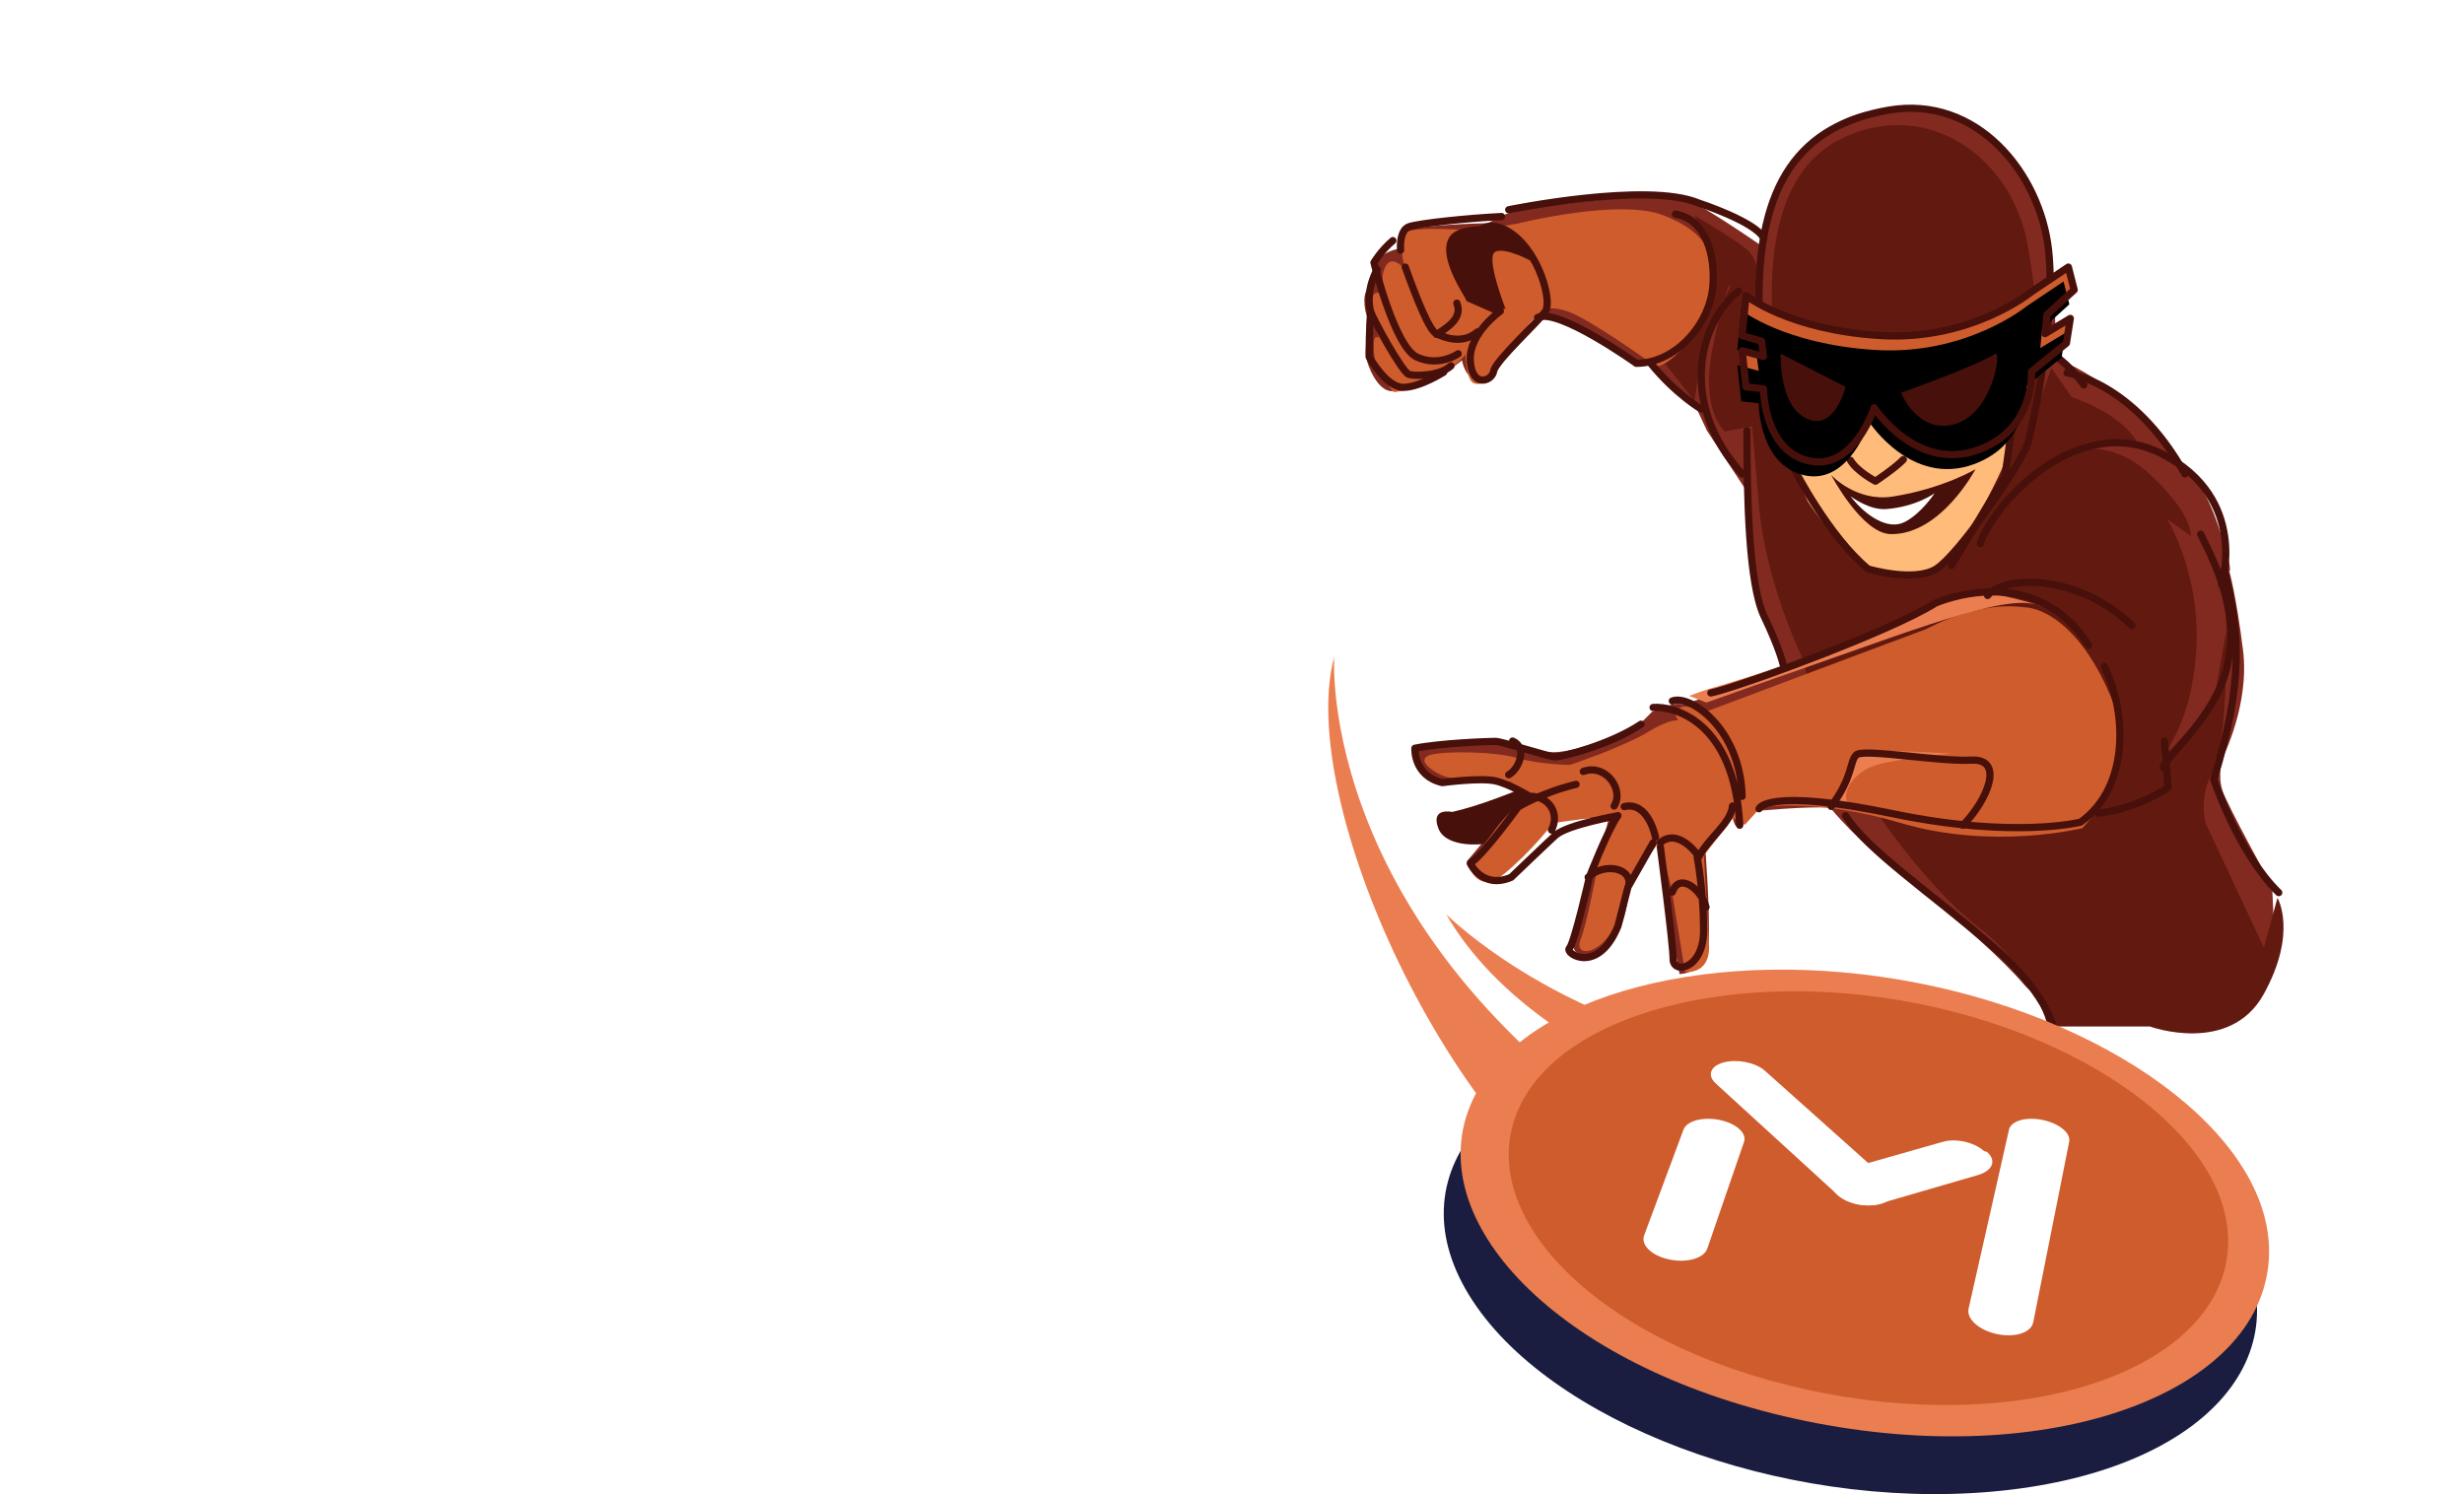 <svg width="1024" height="621" viewBox="0 0 1024 621" xmlns="http://www.w3.org/2000/svg" xmlns:xlink="http://www.w3.org/1999/xlink">
    <defs>
        <path d="M173.614 77.857L172 94.458l8.07 2.372.807 6.324L172 100.782l1.614 15.019 7.263.79s0 26.086 19.368 30.039c18.326 3.739 26.632-22.134 26.632-22.134s17.593 27.044 43.579 17.391c23.403-8.695 21.789-32.41 21.789-32.41l14.526-11.857 1.614-10.276-10.491 6.324.807-7.905L310 75.486 307.579 66l-15.333 10.276s-25.017 20.553-62.947 18.181c-37.93-2.371-55.684-16.6-55.684-16.6" id="a"/>
        <filter x="-2.2%" y="-3.7%" width="104.3%" height="107.4%" filterUnits="objectBoundingBox" id="b">
            <feOffset dx="-2" dy="6" in="SourceAlpha" result="shadowOffsetInner1"/>
            <feComposite in="shadowOffsetInner1" in2="SourceAlpha" operator="arithmetic" k2="-1" k3="1" result="shadowInnerInner1"/>
            <feColorMatrix values="0 0 0 0 0.922 0 0 0 0 0.494 0 0 0 0 0.314 0 0 0 1 0" in="shadowInnerInner1"/>
        </filter>
    </defs>
    <g fill="none" fill-rule="evenodd">
        <path d="M675.838 514c-73.459-40.167-137.336-181.553-121.368-241 0 0-7.985 117.287 140.53 208.868L675.838 514z" fill="#EB7E50"/>
        <path d="M762 474s-119.554-22.306-161-94c0 0 55.793 55.762 149.842 60.541L762 474z" fill="#EB7E50"/>
        <path d="M733.569 92.756c-.713 6.411-.713 9.975-.713 9.975s-28.473-19.95-35.59-21.375c-7.119-1.426-64.777 4.274-71.894 7.837l-7.12 3.563s-32.034.713-34.881 3.563c-2.847 2.848-2.134 7.124-2.134 7.124s-6.406.713-9.255 5.701c-2.847 4.988-.711 7.837-.711 7.837S567 119.117 567 124.819c0 5.701 2.136 9.262 2.136 9.262s-2.134 9.977-1.423 14.252c.711 4.274 4.983 14.249 10.678 14.249 5.694 0 9.255-1.426 14.948-3.564 5.694-2.138 14.236-9.262 14.236-9.262s1.425 8.552 7.119 7.837c5.695-.713 4.983-3.561 4.983-3.561s7.83-10.69 12.812-16.387c4.984-5.701 8.544-8.552 8.544-8.552s14.948 6.414 27.76 14.964c12.812 8.55 19.22 7.837 19.22 7.837l2.848 5.699 13.523 10.69 4.983 10.688 16.373 24.938s-.713 33.488 4.981 45.601c5.697 12.113 10.68 25.651 10.68 25.651l-1.423 3.563-40.576 14.249s-1.423-1.425-7.117.712l-5.695 2.138-6.406 6.414s-17.084 7.839-29.898 9.977c-12.812 2.136-27.762-4.276-27.762-4.276l-34.879 2.138s.713 13.538 7.831 14.963c7.117 1.423 23.49-2.85 28.473 0 4.983 2.848 9.965 7.124 9.965 7.124s-2.848-4.276-7.831 4.274c-4.981 8.552-16.372 21.378-16.372 21.378s7.83 9.975 14.948 4.986c7.119-4.986 20.643-21.377 20.643-21.377l23.49-2.138s-2.847 11.402-4.27 16.389c-1.423 4.989-7.83 27.077-9.966 33.488-2.136 6.414 1.423 7.127 1.423 7.127s7.12 4.274 14.237-4.987c7.117-9.263 7.117-27.077 7.117-27.077l12.103-14.963s2.134 19.237 3.558 27.787c1.423 8.552 4.983 27.789 4.983 27.789s11.389 0 12.101-12.825c.713-12.826-1.423-39.902-1.423-39.902l11.389-12.826s.713 7.84 4.983 2.851l4.272-4.986s21.354-2.138 31.321-1.425c0 0 11.387 14.248 32.745 30.637 21.353 16.389 39.86 33.486 47.693 42.75 7.829 9.265 19.928 6.887 19.928 6.887s17.469 12.826 38.823 0c21.356-12.825 45.888-16.149 45.175-31.823l-.713-15.677s-18.506-33.488-20.642-39.9c-2.136-6.412 0-13.538 0-13.538s11.389-22.088 8.54-44.888c-2.847-22.801-5.695-32.776-5.695-32.776s2.136.712-4.981-19.952c-7.119-20.662-14.948-22.8-14.948-22.8s-2.136-9.263-17.086-22.801c-14.947-13.536-28.474-19.95-28.474-19.95l-7.115-6.412s1.423-17.101-2.136-36.339c-3.561-19.237-10.676-54.863-43.421-61.988-32.745-7.125-46.984 5.701-46.984 5.701-17.795 13.536-27.048 33.486-27.76 39.9z" fill="#822A20"/>
        <path d="M663.824 313.758s-38.329 18.829-60.334 23.713c0 0-9.227-2.092-5.677 6.972 3.548 9.065 24.843 9.065 44.008-2.092l9.937-4.183s14.905 3.484 31.941 2.787c17.035-.695 33.362-14.644 18.455-26.497-14.905-11.857-38.329-.7-38.329-.7" fill="#48100A"/>
        <path d="M742.285 185.017s-6.359-26.373-9.892-39.916c-3.534-13.543-1.414-27.799-1.414-27.799s0-9.264-4.946-13.541c-4.946-4.277-21.901-14.258-21.901-14.258s7.064 14.258 6.359 32.076C709.785 139.398 690 148.666 690 148.666l14.124 17.819s1.419-7.126 2.128-17.107c.706-9.98 12.01-27.799 12.717-29.938.706-2.139-1.413-2.849-7.066 24.235-5.651 27.085 4.946 35.637 4.946 35.637l11.304-2.136 2.826 32.786c2.827 32.79 18.37 64.149 18.37 64.149 8.479 39.915 49.461 93.373 72.775 111.194 23.317 17.819 28.962 41.342 28.962 41.342h42.4s33.209 12.116 47.339-13.543c14.13-25.662 5.653-39.915 5.653-39.915l-5.653 20.669-24.023-51.322s-3.533-9.977 2.827-22.094c6.359-12.117 5.651-58.448 5.651-58.448l-4.24 23.523c-4.239 12.119-21.194 28.509-23.314 29.938-2.12 1.425 12.011-9.267 14.837-42.767 2.826-33.502-12.011-57.025-12.011-57.025l9.892 7.128s1.414-8.553-16.957-25.658c-18.372-17.107-36.74-8.553-36.74-8.553s8.479-4.992 16.957-5.703c8.48-.712 14.837 1.427 14.837 1.427-7.064-12.831-27.556-19.247-27.556-19.247l-8.479-12.116-4.237 12.116s.706-27.797-5.654-63.436c-6.359-35.637-40.979-61.299-77.013-44.192-30.728 14.586-32.999 59.008-26.04 101.919.193 1.188.396 2.378.604 3.57" fill="#621910"/>
        <path d="M751.216 208.287c8.508 13.5 24.106 27.711 24.106 27.711l10.09 2.173 13.305.67c-0 0 4.254 2.132 13.468-9.238 9.219-11.368 19.85-34.815 19.85-34.815l1.421-4.972C834.874 184.84 837 155 837 155s-4.964 4.262-12.762 14.921c-7.798 10.655-15.277 12.299-15.277 12.299l-33.639-23.667-23.397 24.158L742 173.472l3.545 22.026 5.67 12.789z" fill="#FFBB7A"/>
        <path d="M841.895 252.456c-21.347-2.845-39.85 8.534-41.986 9.247-2.134.71-91.088 34.139-91.088 34.139s9.25 11.381 7.117 9.247c-2.135-2.134-10.689-12.802-16.377-11.381-5.684 1.424-2.127 5.692-2.127 5.692s-3.557-.714-12.809 4.979c-9.252 5.691-32.025 13.514-32.025 13.514s-12.096 0-22.059-2.846c-9.963-2.846-29.889-2.843-35.581-1.422-5.694 1.422-1.423 4.977-1.423 4.977s4.98 4.98 12.096 4.98c7.118 0 22.062 1.422 22.062 1.422l8.538 5.691s-7.113 3.556-14.942 14.224c-7.83 10.669-11.395 13.515-11.395 13.515s3.55 14.223 14.945 4.977c11.392-9.245 20.636-21.337 20.636-21.337l25.627-3.558-7.117 21.34s-4.269 23.471-7.117 30.584c-2.846 7.113 7.117 7.114 13.523-4.268 6.404-11.38 6.404-19.203 6.404-19.203l12.802-17.07 4.988 19.204 5.694 34.851s10.659 1.421 9.955-11.38c-.704-12.803-2.127-36.986-2.127-36.986l12.09-15.648 4.981 2.845 6.412-7.113s22.096-4.335 58.354 6.402c38.429 11.38 75.432 2.133 75.432 2.133s24.546-24.087 12.1-54.053c-15.656-37.697-35.583-37.697-35.583-37.697" fill="#CF5C2C"/>
        <path d="M709.13 292s27.091-9.646 76.281-26.871c49.193-17.224 56.321-15.844 65.59-12.401 0 0-26.377-8.957-37.073-6.202-10.693 2.759-39.921 19.982-39.921 19.982s-59.175 18.601-62.025 19.291c-2.851.69-9.981 3.445-9.981 3.445L709.13 292zM770.161 336c-7.042-4.275-.703-15.675 11.267-18.525C793.397 314.628 811 313.2 811 313.2s-36.615-2.135-39.429-.71c-2.818 1.423-8.451 19.948-8.451 19.948L761 335.288l9.161.712z" fill="#EB7E50"/>
        <path d="M630.263 93.024s42.501-10.711 60.917-3.569c18.417 7.139 21.957 16.422 20.541 31.416-1.416 14.996-17.722 31.416-23.381 31.416l-4.243-2.856s-24.084-17.137-32.584-19.992c-8.498-2.856-9.923-.002-9.923-.002s-4.259 1.428-8.502 8.57c-4.243 7.141-14.159 19.992-14.159 19.992s-5.666 3.569-7.791 0c-2.124-3.57-2.124-10.711-2.124-10.711s-3.542 5-12.751 9.998c-9.207 4.996-17.008 5.713-17.008 5.713s-2.827-3.574-5.659-7.141c-2.833-3.572-3.54-17.137-1.416-15.709 2.125 1.426-1.416-3.57-2.124-12.852-.709-9.283 5.666-4.285 5.666-4.285s-2.834-6.427 0-12.14c2.833-5.711 8.5 1.431 8.5 1.431s-4.265-12.853-.008-15.71c4.257-2.857 28.341-.715 28.341-.715l17.709-2.856z" fill="#CF5C2C"/>
        <path d="M608.669 123.43c-8.495-13.924-9.202-21.581-5.662-25.757 3.54-4.178 18.406-5.57 26.901 0 8.495 5.568 9.204 12.53 7.08 11.136 0 0-11.328-6.265-15.575-4.176-4.248 2.087 4.247 23.669 4.247 23.669l-7.078.697-9.912-5.57z" fill="#48100A"/>
        <path d="M711 288c8.486-1.467 73.549-24.889 93.35-37.333 0 0 41.02-18.298 63.65 17.567M874.501 277c9.895 20.183 9.895 50.81-9.898 64.727 0 0-27.568 6.96-77.758-3.48C733.734 327.199 731 336.159 731 336.159M826 247.506c7.856-9.022 38.571-8.329 60 12.494M823 225.878c5.046-15.694 39.843-55.555 75.724-37.099C934.781 207.331 923.243 243 923.243 243" stroke="#48100A" stroke-width="3" stroke-linecap="round" stroke-linejoin="round"/>
        <path d="M914.553 222c8.147 16.286 15.557 33.278 11.111 54.518C921.221 297.758 899 315.46 899 319" stroke="#48100A" stroke-width="3" stroke-linecap="round" stroke-linejoin="round"/>
        <path d="M872 338c17.399-2.142 29-10.713 29-10.713L899.549 308M695 291.356c7.25-2.833 28.276 11.327 29 39.644M687 294.05c8.469-.712 33.883 5.676 36 48.95M682 301c-12.818 8.572-32.754 13.57-35.603 13.57-2.848 0-22.074-6.427-24.92-6.427-2.849 0-22.787.712-33.468 2.855 0 0-.713 11.43 11.393 14.288 0 0 15.666-2.143 22.076-.717 5.938 1.324 14.24 6.43 14.24 6.43M654.977 326c-14.895 3.644-24.118 9.478-24.118 9.478S616.675 355.165 611 358.81c0 0 4.965 10.937 17.023 5.832 0 0 16.222-15.541 18.443-17.499 4.965-4.374 25.534-8.021 25.534-8.021M629 333.623c9.324-7.109 20.799 1.425 15.778 11.377M628.612 308c6.449 2.799 2.419 11.9-1.612 14M672.388 339c-4.176 5.652-11.829 25.437-11.829 25.437s-6.262 27.557-8.348 29.677c-2.088 2.12 11.829 11.306 20.177-9.186l4.176-16.252L687 350.306M660 364.609c6.604-6.218 18.341-3.958 16.874 3.391M675 335.256c10.11-2.39 13 12.744 13 12.744M658 320.645c9.247-3.416 17.071 7.519 12.804 14.355M690 352s5.332 40.31 5.332 46.674c0 6.363 12.668 4.242 12.668-12.021 0-16.268-2.668-30.409-2.668-30.409M695 370.771c2.8-8.302 11.899-1.385 14 6.229" stroke="#48100A" stroke-width="3" stroke-linecap="round" stroke-linejoin="round"/>
        <path d="M720 335c-.698 7.24-9.767 13.033-13.954 21 0 0-8.372-12.313-16.046-5.794M722.52 121c-15.537 11.963-25.896 45.74 1.48 76M726 179c0 27.613.713 63.722 7.142 77.174C739.57 269.627 741 276 741 276M767 339c8.628 14.108 35.952 32.447 61.117 54.318C853.282 415.185 854 430 854 430M924.379 237c6.565 24.948 8.026 47.042-4.379 86.958 0 0 10.216 30.651 27 47.042M731.02 126.612c.312 22.254 13.567 64.644 14.864 68.755 0 0 14.157 27.646 30.438 41.114 0 0 19.108 5.67 28.312 0 9.201-5.671 34.681-42.531 38.221-52.454 0 0 12.033-48.199 8.492-80.096-3.538-31.898-29.724-64.504-66.534-58.124-36.806 6.379-54.502 30.479-53.794 80.805z" stroke="#48100A" stroke-width="3" stroke-linecap="round" stroke-linejoin="round"/>
        <path d="M769 191.329c2.773 4.669 10.405 8.671 10.405 8.671s8.284-5.514 11.595-9" stroke="#48100A" stroke-width="3" stroke-linecap="round" stroke-linejoin="round"/>
        <path d="M737 165.421c5.028 10.872 15.084 18.846 15.084 18.846s15.086-18.846 21.55-23.195c6.463-4.348 5.028-.724 5.028-.724s27.712 24.317 32.74 24.317c0 0 25.444-25.039 27.598-28.664l-5.747 42.038L810.987 235M853 147c8.21 5.778 13 13 13 13M859 155s27.698 3.561 49 42M686 151c10.501 12.892 21 19 21 19M696.303 89c12.737 2.114 16.479 17.212 15.566 29.591C710.68 134.744 696.455 151 680.03 151c0 0-32.541-23.251-41.03-19.023M624 90c-14.466.699-33.997 2.798-38.336 4.201-4.341 1.4-3.619 9.799-3.619 9.799M584 111c5 13.829 10 26.276 12.857 27.657 2.858 1.384 10.715 4.841 17.143-.691M597 139c7.144-4.334 10.392-7.943 8.443-13" stroke="#48100A" stroke-width="3" stroke-linecap="round" stroke-linejoin="round"/>
        <path d="M578.856 100c-4.998 4.211-7.856 9.125-7.856 9.125s8.571 35.1 17.856 39.308C598.144 152.645 606 147.032 606 147.032" stroke="#48100A" stroke-width="3" stroke-linecap="round" stroke-linejoin="round"/>
        <path d="M572.317 112c-4.183 7.87-3.487 14.311-2.791 17.173.7 2.862 13.253 25.758 16.041 26.472 2.789.716 12.552.716 17.433-3.576" stroke="#48100A" stroke-width="3" stroke-linecap="round" stroke-linejoin="round"/>
        <path d="M569.704 130C569 134.228 569 148.319 569 148.319S576.046 161 583.091 161 600 154.661 600 154.661M627 87.183s57.624-11.816 78.965-2.78c0 0 23.478 7.647 27.035 14.596M607 114l3.572 10.002L622 129" stroke="#48100A" stroke-width="3" stroke-linecap="round" stroke-linejoin="round"/>
        <path d="M616.583 114.358c-9.724-12.11-2.082-27.067 11.807-17.096 11.293 8.109 16.666 27.782 13.889 32.055-2.777 4.275-20.834 20.656-21.529 24.931-.694 4.273-9.029 7.125-9.723-4.275-.694-11.394 12.5-20.656 12.5-20.656s-2.777-3.562-3.471-12.821M761 335.166c9.015-12.104 7.627-18.511 10.399-21.363 2.773-2.849 33.971 2.851 47.837 2.135 13.864-.711 6.931 16.379-3.468 27.061" stroke="#48100A" stroke-width="3" stroke-linecap="round" stroke-linejoin="round"/>
        <path d="M827.594 619.992c-87.524 7.637-184.708-28.933-217.067-81.683-16.12-26.272-13.106-51.603 4.801-71.353 18.035-19.892 51.177-34.121 95.093-37.948 87.521-7.634 184.696 28.941 217.046 81.67 32.363 52.747-12.35 101.692-99.873 109.314z" fill="#1B1D40"/>
        <path d="M912.688 488.68c28.62 47.012-10.94 90.623-88.362 97.423-77.428 6.799-163.389-25.786-192.013-72.795-28.623-46.999 10.946-90.608 88.373-97.41 77.416-6.8 163.375 25.783 192.002 72.783" fill="#FF4D00"/>
        <path d="M942.699 525.808c-5.903 55.357-95.404 86.228-196.804 63.841-98.775-21.791-156.722-82.94-133.965-132.273 20.605-44.693 101.952-65.069 184.975-48.836 84.885 16.581 151.124 67.346 145.794 117.268" fill="#EB7E50"/>
        <path d="M925.629 521.787c-6.167 48.546-85.45 75.283-174.652 55.808-87.166-19.048-139.315-72.745-119.947-116.589 17.747-40.171 90.583-58.669 165.312-44.017 76.204 14.945 134.9 60.478 129.287 104.798" fill="#CF5C2C"/>
        <path d="M844.97 549.63c-.853 4.265-7.594 6.444-15.087 4.845-7.465-1.596-12.723-6.332-11.773-10.544l16.807-74.448c.834-3.61 7.025-5.399 13.87-4.014 6.863 1.384 11.862 5.431 11.143 9.066l-14.961 75.095zM784.462 490.605c4.237 3.69 3.056 8.053-2.689 9.738-5.769 1.686-13.888.017-18.08-3.72l-50.556-46.212c-3.825-3.42-2.369-7.359 3.213-8.844 5.566-1.479 13.19.036 17.049 3.41l51.063 45.628z" fill="#FFF"/>
        <path d="M780.992 500.313c-5.615 1.761-13.514.018-17.611-3.886-4.06-3.881-2.796-8.407 2.777-10.127l41.039-11.66c5.402-1.657 13.124.008 17.293 3.748l1.324.446c4.216 3.76 1.942 7.753-3.499 9.466l-41.323 12.012zM709.527 518.938c-1.389 4.039-8.459 6.091-15.767 4.549-7.298-1.523-11.973-6.02-10.484-10.02l16.35-43.951c1.358-3.636 8.025-5.435 14.918-4.047 6.905 1.39 11.517 5.468 10.245 9.132l-15.262 44.338z" fill="#FFF"/>
        <path d="M761 197.439s10.39 11.322 25.6 8.943C807.4 203.13 821 195 821 195s-14.389 27.286-35.194 26.998C773.8 221.83 761 197.439 761 197.439" fill="#48100A"/>
        <path d="M796 164s3.947-16.113 16.579-16.919c12.826-.819 13.421 4.834 13.421 4.834s-9.474 1.611-17.368 6.445C800.737 163.194 796 164 796 164M761 166s-8.556-23.532-16.333-18.219L740 156.891s3.889 0 8.556 1.518C753.222 159.927 761 166 761 166" fill="#515151"/>
        <path d="M791.556 216.961C798.556 213.38 804 205 804 205s-7.778 5.694-20.222 6.589C776.619 212.103 769 206.218 769 206.218c6.222 8.058 15.52 14.344 22.556 10.743z" fill="#FFF"/>
        <g transform="translate(552 45)">
            <use fill="#CF5C2C" xlink:href="#a"/>
            <use fill="#000" filter="url(#b)" xlink:href="#a"/>
        </g>
        <path d="M725.614 122.857L724 139.458l8.07 2.372.807 6.324L724 145.782l1.614 15.019 7.263.79s0 26.086 19.368 30.039c18.326 3.739 26.632-22.134 26.632-22.134s17.593 27.044 43.579 17.391c23.403-8.695 21.789-32.41 21.789-32.41l14.526-11.857 1.614-10.276-10.491 6.324.807-7.905L862 120.486 859.579 111l-15.333 10.276s-25.017 20.553-62.947 18.181c-37.93-2.371-55.684-16.6-55.684-16.6z" stroke="#48100A" stroke-width="3" stroke-linecap="round" stroke-linejoin="round"/>
        <path d="M790 163.245s31.772-11.303 39.104-16.147c2.876-1.901-.815 24.22-16.293 29.064C797.332 181.007 790 163.245 790 163.245M740.017 147L767 160.779s-5.079 20.69-17.989 12.158c-9.812-6.484-8.994-25.937-8.994-25.937" fill="#48100A"/>
    </g>
</svg>
